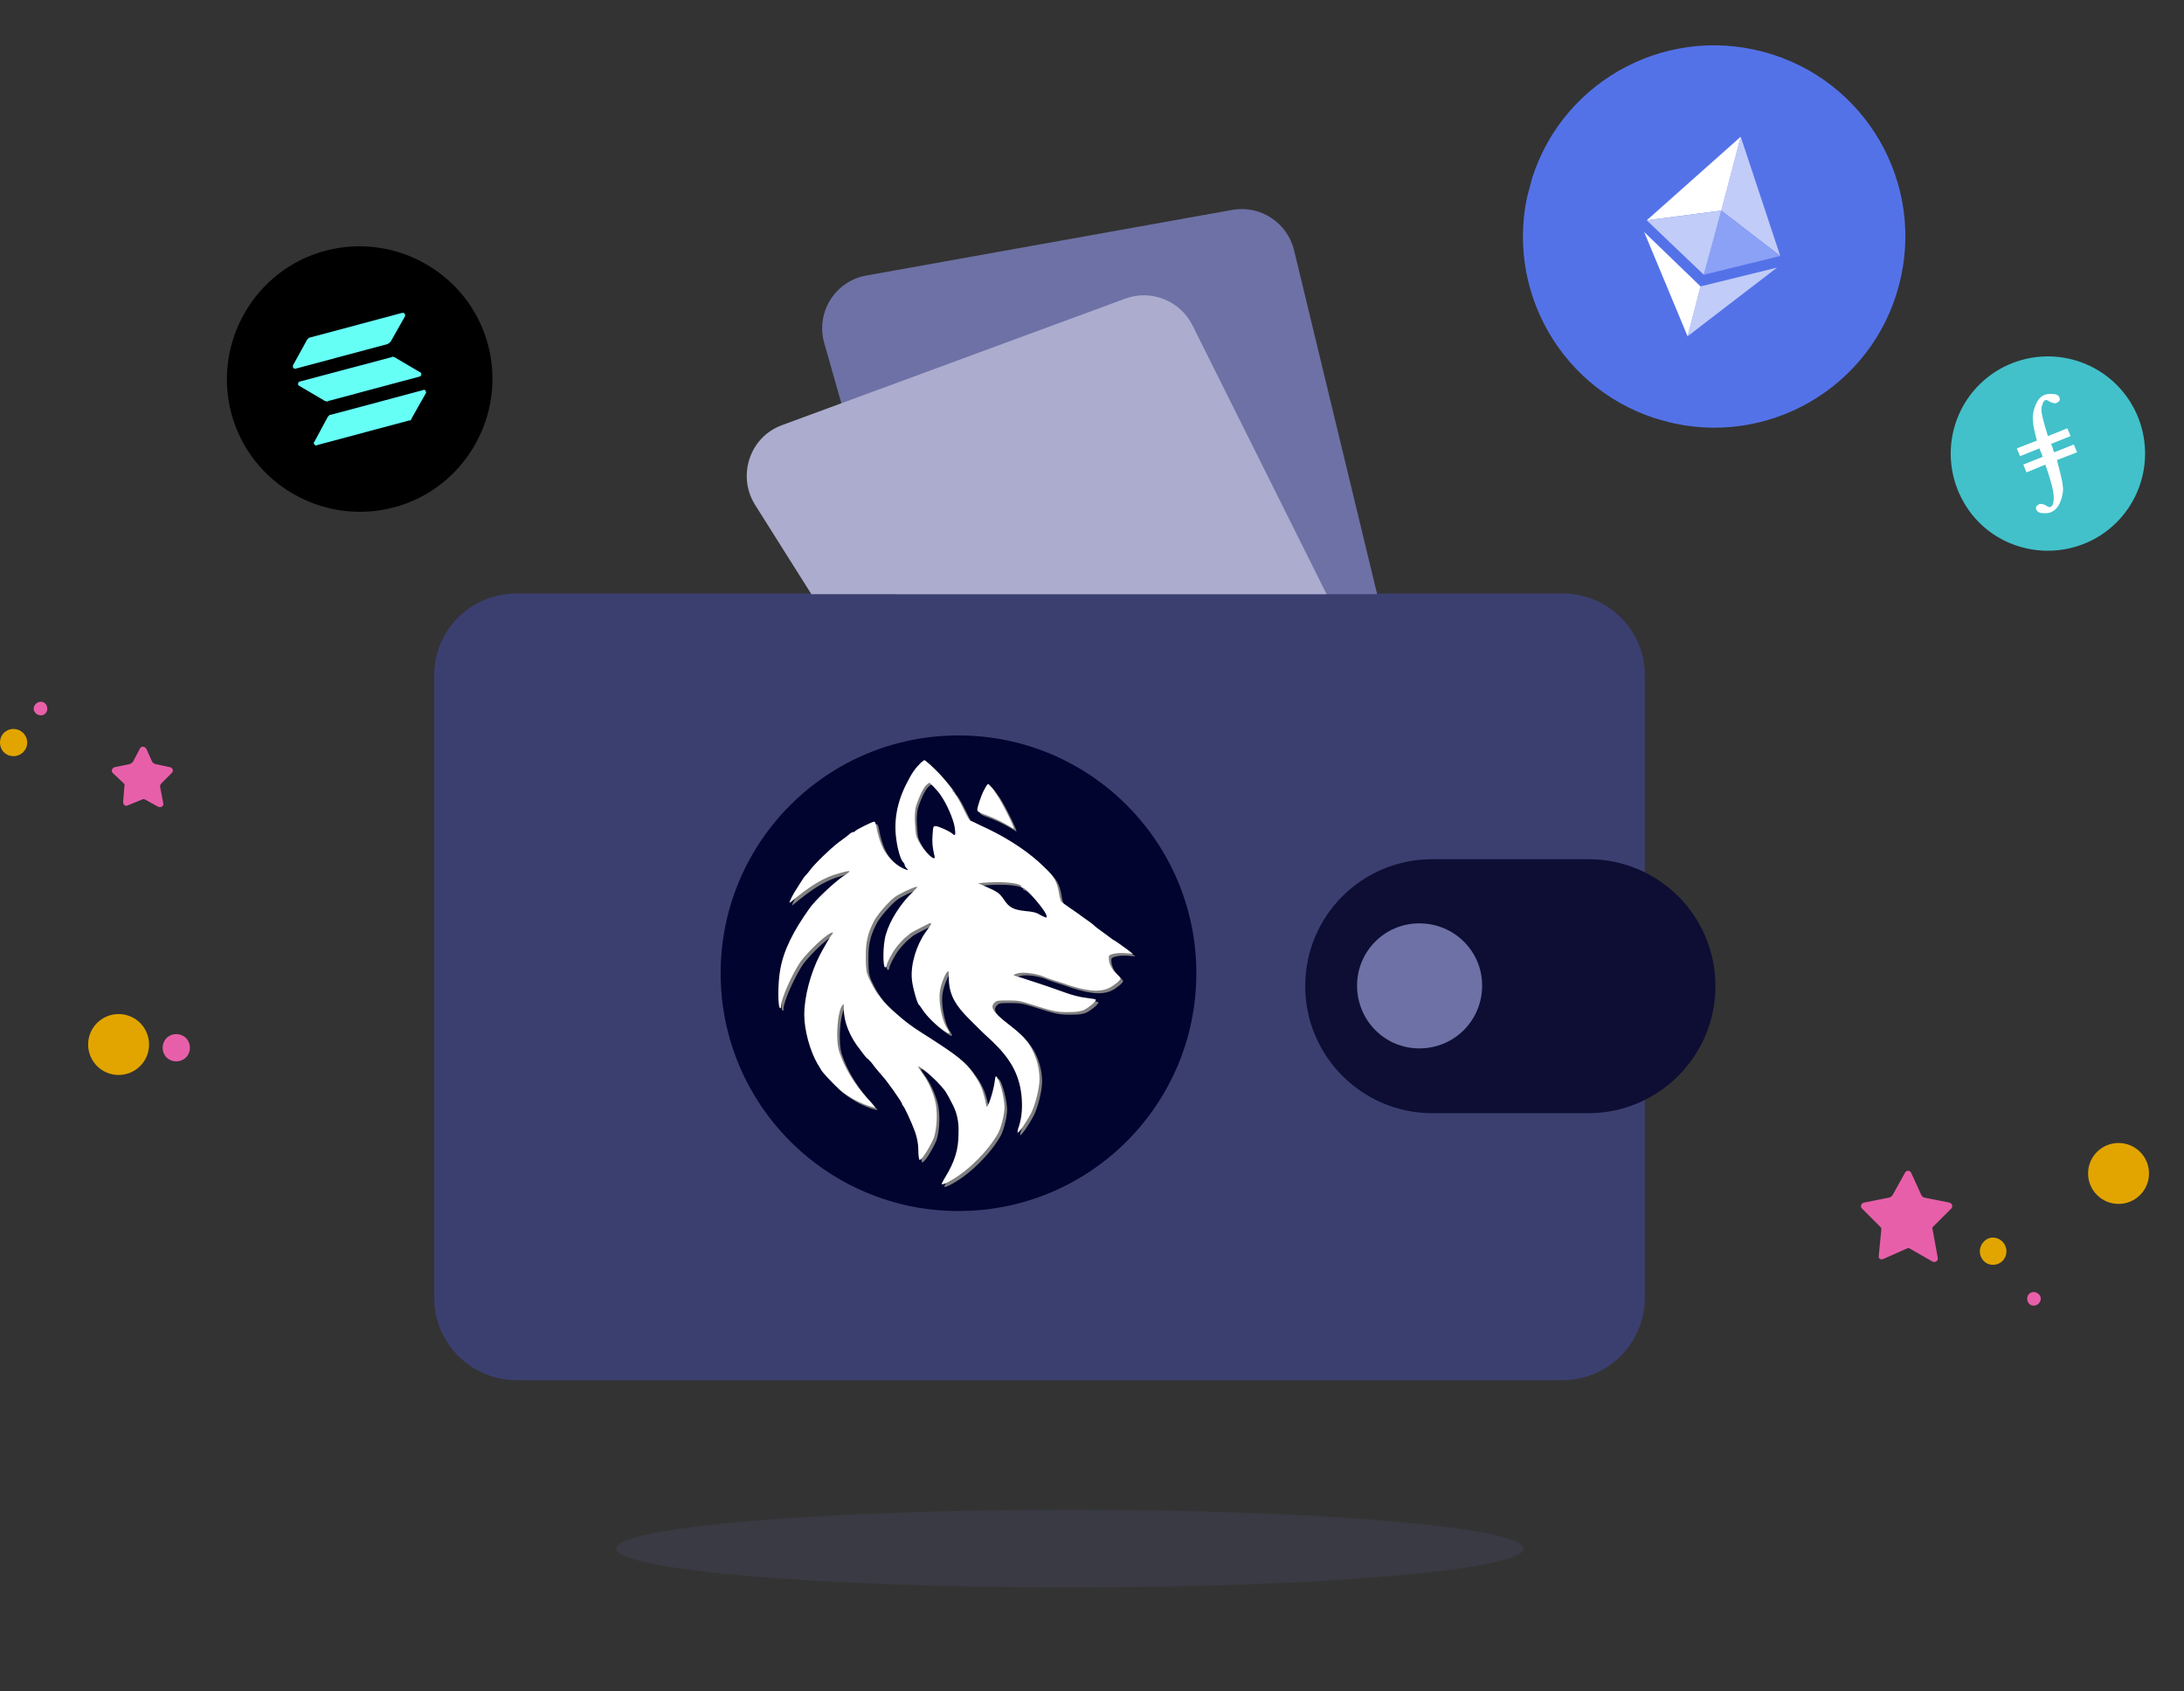 <?xml version="1.0" encoding="utf-8"?>
<!-- Generator: Adobe Illustrator 24.3.0, SVG Export Plug-In . SVG Version: 6.00 Build 0)  -->
<svg version="1.1" id="Layer_1" xmlns="http://www.w3.org/2000/svg" xmlns:xlink="http://www.w3.org/1999/xlink" x="0px" y="0px"
	 viewBox="0 0 337 261" style="enable-background:new 0 0 337 261;" xml:space="preserve">
<rect x="0" y="0" width="337" height="261" fill="#333333" stroke="none"/>
<style type="text/css">
	.st0{clip-path:url(#SVGID_2_);}
	.st1{fill:#A6ABE8;}
	.st2{fill:#F5F4FE;}
	.st3{clip-path:url(#SVGID_4_);}
	.st4{fill:#FFFFFF;}
	.st5{clip-path:url(#SVGID_6_);}
	.st6{fill:#E85FA9;}
	.st7{fill-rule:evenodd;clip-rule:evenodd;fill:#E2A500;}
	.st8{fill-rule:evenodd;clip-rule:evenodd;fill:#E85FA9;}
	.st9{clip-path:url(#SVGID_8_);}
	.st10{fill:#5472E8;}
	.st11{fill:#C1CCF8;}
	.st12{fill:#8BA1F6;}
	.st13{clip-path:url(#SVGID_10_);}
	.st14{fill:#66FFF6;}
	.st15{clip-path:url(#SVGID_12_);}
	.st16{fill:#42C1CA;}
	.st17{opacity:0.8;}
	.st18{opacity:0.3;fill-rule:evenodd;clip-rule:evenodd;fill:#4F5277;enable-background:new    ;}
	.st19{fill-rule:evenodd;clip-rule:evenodd;fill:#3B3F70;}
	.st20{fill:#0E0E34;}
	.st21{fill-rule:evenodd;clip-rule:evenodd;fill:#6D71A5;}
	.st22{fill:#6D71A5;}
	.st23{fill:#ACACCE;}
	.st24{fill:#00042E;}
	.st25{fill-rule:evenodd;clip-rule:evenodd;fill:#808080;}
	.st26{fill-rule:evenodd;clip-rule:evenodd;fill:#FFFFFF;}
</style>
<g>
	<defs>
		
			<rect id="SVGID_1_" x="235.1" y="9.1" transform="matrix(0.259 -0.966 0.966 0.259 159.322 280.3)" width="54.4" height="54.4"/>
	</defs>
	<clipPath id="SVGID_2_">
		<use xlink:href="#SVGID_1_"  style="overflow:visible;"/>
	</clipPath>
	<g id="Clip-Path" class="st0">
		<g>
			<path class="st1" d="M255.3,62.6c14.5,3.9,29.4-4.7,33.3-19.2c3.9-14.6-4.7-29.5-19.2-33.4c-14.6-3.8-29.5,4.8-33.4,19.3
				C232.2,43.8,240.8,58.7,255.3,62.6z"/>
			<path class="st2" d="M266.1,22.1l-2.8,10.5l8.4,6.5L266.1,22.1z"/>
			<path class="st2" d="M266.1,22.1L252.8,34l10.5-1.4L266.1,22.1z"/>
			<path class="st2" d="M260.4,43.4l-1.9,7.2l12.8-9.8L260.4,43.4z"/>
			<path class="st2" d="M258.5,50.6l1.9-7.2l-8.1-7.7L258.5,50.6z"/>
			<path class="st2" d="M260.9,41.8l10.8-2.7l-8.4-6.5L260.9,41.8z"/>
			<path class="st2" d="M252.8,34l8.1,7.8l2.4-9.2L252.8,34z"/>
		</g>
	</g>
</g>
<g>
	<defs>
		<rect id="SVGID_3_" x="302.1" y="56" width="28.2" height="28.3"/>
	</defs>
	<clipPath id="SVGID_4_">
		<use xlink:href="#SVGID_3_"  style="overflow:visible;"/>
	</clipPath>
	<g id="Clip-Path_1_" class="st3">
		<g>
			<path class="st1" d="M316.2,84.2c7.8,0,14.1-6.3,14.1-14.1S324,56,316.2,56c-7.8,0-14.1,6.3-14.1,14.1S308.4,84.2,316.2,84.2z"/>
			<path class="st2" d="M318.9,67.4c0.1-0.1,0.1-0.1,0.1-0.2c0.7-1.1,1-2.4,1-3.7c-0.9-0.5-1.8-0.9-2.9-1
				C317.5,64.2,318,65.8,318.9,67.4L318.9,67.4z M313.7,67.1h-0.1l-0.2-0.1l0.2-0.8c0.1,0,0.3,0,0.5,0.1c0.5-1.3,0.9-2.5,1.2-3.8
				c-1.3,0.1-2.6,0.6-3.7,1.5c-1,0.7-1.7,1.6-2.2,2.6c-0.6,1-0.8,2.2-0.9,3.3v0.2c0.9,0.5,1.8,0.8,2.7,0.9
				C312.1,69.8,313,68.5,313.7,67.1z M318.5,68.4c0.1,0.1,0.2,0.2,0.3,0.5c0.1,0.3,0,0.7-0.1,1.1l1,0.2l0.2-1c0.9,1.5,2,3,3.2,4.1
				c-0.2,0.5-0.4,0.7-0.7,1.2c-2-0.7-4.2-1-6.4-1l0.2-0.7l-0.6-0.2c-0.1,0-0.2,0-0.3-0.1c0-0.1,0-0.2,0-0.3l0.4-1.7
				c0.2,0,0.4,0.1,0.6,0.2c0.1,0,0.1,0,0.2,0.1s0.1,0.2,0.1,0.3c0.1,0.2,0,0.5-0.1,0.7l0.8,0.2l0.7-3h-0.1
				C318.1,68.8,318.3,68.6,318.5,68.4L318.5,68.4z M311.3,71.2c0.1,0,0.3,0,0.4,0c0.6,0.1,1.2,0.1,1.8,0c0,0,0,0,0.1,0l-0.1,0.5
				c-0.1,0.1-0.1,0.2-0.2,0.3c-0.1,0-0.1,0-0.1,0c-0.1,0-0.1,0-0.2,0c-0.2-0.1-0.4-0.1-0.6-0.1c-0.1,0.3-0.1,0.5-0.2,0.8l1.4,0.4
				c-0.1,0.2-0.1,0.3-0.1,0.6c-1.2,0.1-2.4,0.4-3.5,0.7c-0.3-0.4-0.5-0.5-0.7-1.1C310,72.7,310.6,71.9,311.3,71.2L311.3,71.2z
				 M314.5,73.3l0.6,0.1v0.1l-0.6,0.1V73.3z M313.4,71c0.1,0,0.1,0,0.2,0l0.7-3.2c0-0.1,0.1-0.3,0-0.4c0-0.1,0-0.1,0-0.1
				c-0.1-0.1-0.1-0.1-0.2-0.1c-0.1-0.1,0,0-0.2-0.1l0,0c-0.7,1.4-1.6,2.7-2.5,3.9c0.1,0,0.1,0,0.3,0C312.3,71.1,312.9,71.1,313.4,71
				z"/>
			<path class="st4" d="M315.1,66.5c0.1-0.5,0.2-0.9,0.3-1.4l0.9,0.2l-0.3,1.4l0.6,0.2c0.1-0.3,0.1-0.5,0.1-0.7l0.1-0.4l0.1-0.3
				l0.9,0.2c0,0.1,0,0.1,0,0.2c-0.1,0.4-0.2,0.8-0.3,1.2l1.1,0.2c-0.8-1.5-1.3-3.1-1.7-4.8c-0.2-0.1-0.4,0-0.6,0h-0.1
				c-0.3,0-0.4-0.1-0.7,0c-0.3,1.3-0.6,2.6-1.2,3.9L315.1,66.5z"/>
			<path class="st4" d="M316.3,67.7l-0.4,1.9c0.3,0.1,0.5,0.2,0.8,0.1c0.1,0,0.1,0,0.2-0.1c0.1-0.1,0.1-0.2,0.2-0.3
				c0.1-0.1,0.1-0.3,0.1-0.5l0.5,0.1c0,0,0,0.1,0,0c0.2-0.2,0.4-0.4,0.6-0.6c-0.3-0.1-0.6-0.2-0.9-0.3L316.3,67.7z M323.2,66.9
				c-0.7-1.4-1.6-2.5-3-3.4c0,1.4-0.4,2.5-1,3.7c-0.1,0.1-0.1,0.1-0.1,0.2c0.4,0.1,0.7,0.2,1.1,0.3l-0.3,1.2c1,1.5,2,3.1,3.3,4.2
				c0.4-0.9,0.6-1.8,0.6-2.9v-0.3C323.8,68.8,323.6,67.8,323.2,66.9L323.2,66.9z M308.5,70.2L308.5,70.2c0,1.2,0.2,2,0.7,2.9
				c0.7-0.6,1.3-1.3,1.8-2C310.1,71,309.3,70.7,308.5,70.2z M316,73.7l-0.4,1.4l-0.9-0.2l0.3-1.2h-0.6l-0.3,1l-0.9-0.2
				c0.1-0.2,0.1-0.4,0.1-0.6c-1.1,0.1-2.2,0.4-3.3,0.7c0.7,0.9,1.6,1.7,2.7,2.3c1,0.5,2.2,0.8,3.3,0.8h0.3c1.2,0,2.4-0.3,3.4-0.9
				c1-0.5,1.9-1.3,2.6-2.2C320.3,74,318.1,73.6,316,73.7L316,73.7z"/>
		</g>
	</g>
</g>
<g>
	<defs>
		<polygon id="SVGID_5_" points="36,49.4 67.3,41 75.7,72.3 44.4,80.7 		"/>
	</defs>
	<clipPath id="SVGID_6_">
		<use xlink:href="#SVGID_5_"  style="overflow:visible;"/>
	</clipPath>
	<g id="Clip-Path_2_" class="st5">
		<g>
			<path class="st1" d="M60.1,76.5c8.6-2.3,13.7-11.2,11.4-19.8C69.2,48,60.3,42.9,51.7,45.2C43,47.5,37.9,56.4,40.2,65.1
				C42.5,73.7,51.4,78.9,60.1,76.5z"/>
			<path class="st2" d="M63.9,62.6l-1.7,3.1c0,0.1,0,0.1-0.1,0.2c-0.1,0-0.1,0-0.2,0.1l-11.3,3c-0.1,0-0.1,0-0.1,0
				c-0.1,0-0.1,0-0.2-0.1c0-0.1,0-0.1,0-0.2c0,0,0,0,0-0.1l1.7-3.1c0.1-0.1,0.1-0.1,0.2-0.2s0.1-0.1,0.2-0.1l11.2-3
				c0.1,0,0.1,0,0.2,0c0,0,0,0,0.1,0.1c0.1,0,0.1,0,0.1,0.1C64,62.5,64,62.5,63.9,62.6z M60.2,58.2c-0.1,0-0.1,0-0.2-0.1
				c-0.1,0-0.1,0-0.2,0.1l-11.3,3c0,0,0,0-0.1,0.1c-0.1,0-0.1,0-0.1,0.1s0,0.1,0.1,0.2c0,0,0,0,0.1,0.1l3,1.8
				c0.1,0.1,0.1,0.1,0.2,0.1c0.1,0,0.1,0,0.2,0l11.3-3c0.1-0.1,0.1-0.1,0.1-0.1c0.1-0.1,0.1-0.1,0.1-0.2c0,0,0,0,0-0.1
				c-0.1-0.1-0.1-0.1-0.1-0.1L60.2,58.2z M48,59.5l11.3-3c0.1,0,0.1,0,0.2-0.1c0.1-0.1,0.1-0.1,0.1-0.2l1.7-3.1
				c0.1-0.1,0.1-0.1,0.1-0.2c0,0,0,0-0.1-0.1c0-0.1,0-0.1-0.1-0.1s-0.1,0-0.2,0l-11.2,3c-0.1,0-0.1,0-0.2,0.1
				c-0.1,0.1-0.1,0.1-0.2,0.2l-1.7,3.1c0,0.1,0,0.1,0,0.2c0,0,0,0,0,0.1c0.1,0.1,0.1,0.1,0.2,0.1C48,59.5,48,59.5,48,59.5z"/>
		</g>
	</g>
</g>
<path class="st6" d="M294,180.9l-2,3.6c-0.1,0.1-0.2,0.2-0.4,0.3l-4,0.8c-0.4,0.1-0.6,0.6-0.3,0.9l2.8,2.8c0.1,0.1,0.2,0.2,0.2,0.4
	l-0.4,4.1c-0.1,0.4,0.3,0.7,0.7,0.5l3.6-1.6c0.2-0.1,0.4-0.1,0.5,0l3.5,2c0.4,0.2,0.9-0.1,0.8-0.6l-0.8-4.4c-0.1-0.2,0-0.3,0.1-0.4
	l2.8-2.8c0.3-0.3,0.1-0.8-0.3-0.9l-4-0.8c-0.1-0.1-0.2-0.2-0.3-0.3l-1.6-3.5C294.7,180.6,294.2,180.6,294,180.9L294,180.9z"/>
<path class="st6" d="M21.6,115.5l-1.1,2.1c-0.1,0.1-0.3,0.2-0.4,0.3l-2.4,0.5c-0.4,0.1-0.6,0.6-0.3,0.9l1.7,1.6
	c0.1,0.1,0.2,0.3,0.1,0.4l-0.2,2.5c0,0.4,0.4,0.7,0.7,0.5l2.2-0.9c0.1-0.1,0.3-0.1,0.5,0l2,1.1c0.4,0.2,0.9-0.1,0.8-0.5l-0.5-2.6
	c0-0.2,0.1-0.4,0.2-0.5l1.6-1.6c0.3-0.3,0.2-0.8-0.3-0.9l-2.3-0.5c-0.2-0.1-0.3-0.2-0.4-0.3l-0.9-2
	C22.4,115.2,21.8,115.1,21.6,115.5z"/>
<path class="st7" d="M2.1,116.7c-1.2,0-2.1-0.9-2.1-2.1s0.9-2.1,2.1-2.1c1.1,0,2.1,0.9,2.1,2.1S3.2,116.7,2.1,116.7z"/>
<path class="st8" d="M6.3,110.4c-0.6,0-1.1-0.5-1.1-1c0-0.6,0.5-1.1,1.1-1.1s1,0.5,1,1.1C7.3,109.9,6.9,110.4,6.3,110.4z"/>
<path class="st7" d="M18.3,165.9c-2.6,0-4.7-2.1-4.7-4.7c0-2.6,2.1-4.7,4.7-4.7s4.7,2.1,4.7,4.7C23,163.8,20.9,165.9,18.3,165.9z"/>
<path class="st8" d="M27.2,163.8c-1.2,0-2.1-0.9-2.1-2.1c0-1.2,0.9-2.1,2.1-2.1s2.1,0.9,2.1,2.1C29.3,162.9,28.4,163.8,27.2,163.8z"
	/>
<path class="st7" d="M307.5,195.2c-1.1,0-2-0.9-2-2.1c0-1.1,0.9-2.1,2-2.1c1.2,0,2.1,1,2.1,2.1C309.6,194.3,308.7,195.2,307.5,195.2
	z"/>
<path class="st7" d="M326.9,185.8c-2.6,0-4.7-2.1-4.7-4.7c0-2.6,2.1-4.7,4.7-4.7s4.7,2.1,4.7,4.7
	C331.6,183.7,329.5,185.8,326.9,185.8z"/>
<path class="st8" d="M313.8,201.5c-0.6,0-1-0.5-1-1.1c0-0.5,0.4-1,1-1s1.1,0.5,1.1,1C314.9,201,314.4,201.5,313.8,201.5z"/>
<g>
	<defs>
		<rect id="SVGID_7_" x="235" y="7" transform="matrix(0.259 -0.966 0.966 0.259 160.788 282.541)" width="59" height="59"/>
	</defs>
	<clipPath id="SVGID_8_">
		<use xlink:href="#SVGID_7_"  style="overflow:visible;"/>
	</clipPath>
	<g id="Clip-Path_3_" class="st9">
		<g>
			<path class="st10" d="M256.9,65c15.7,4.2,31.9-5.1,36.1-20.9c4.2-15.7-5.1-31.9-20.9-36.1c-15.7-4.2-31.9,5.1-36.1,20.9
				C231.8,44.6,241.1,60.8,256.9,65z"/>
			<path class="st11" d="M268.6,21.1l-3,11.4l9.1,7L268.6,21.1z"/>
			<path class="st4" d="M268.6,21.1L254.1,34l11.5-1.5L268.6,21.1z"/>
			<path class="st11" d="M262.4,44.2l-2,7.7l13.8-10.6L262.4,44.2z"/>
			<path class="st4" d="M260.4,51.9l2-7.7l-8.7-8.4L260.4,51.9z"/>
			<path class="st12" d="M262.9,42.4l11.8-2.9l-9.1-7L262.9,42.4z"/>
			<path class="st11" d="M254.1,34l8.8,8.4l2.7-9.9L254.1,34z"/>
		</g>
	</g>
</g>
<g>
	<defs>
		<polygon id="SVGID_9_" points="30.4,44 70,33.4 80.6,73 41,83.6 		"/>
	</defs>
	<clipPath id="SVGID_10_">
		<use xlink:href="#SVGID_9_"  style="overflow:visible;"/>
	</clipPath>
	<g id="Clip-Path_4_" class="st13">
		<g>
			<path d="M60.8,78.3c10.9-2.9,17.4-14.2,14.5-25.1c-2.9-10.9-14.2-17.4-25.1-14.5S32.8,52.9,35.7,63.8S49.9,81.2,60.8,78.3z"/>
			<path class="st14" d="M65.7,60.7l-2.2,3.9c0,0.1,0,0.1-0.1,0.2c-0.1,0.1-0.2,0.1-0.3,0.1l-14.2,3.8c-0.1,0.1-0.1,0.1-0.2,0
				c-0.1,0-0.1,0-0.2-0.1c0-0.1,0-0.1-0.1-0.2c0-0.1,0-0.1,0.1-0.2l2.1-3.9c0.1-0.1,0.1-0.1,0.2-0.2C50.9,64,51,64,51.1,64l14.2-3.8
				c0.1-0.1,0.1-0.1,0.2,0c0.1,0,0.1,0,0.2,0.1c0,0.1,0,0.1,0,0.2C65.8,60.6,65.8,60.6,65.7,60.7z M61,55.2
				c-0.1-0.1-0.2-0.1-0.3-0.1c-0.1-0.1-0.1-0.1-0.2,0l-14.3,3.8c-0.1,0-0.1,0-0.1,0.1C46,59.1,46,59.1,46,59.2c0,0.1,0,0.1,0,0.2
				c0.1,0.1,0.1,0.1,0.1,0.1l3.9,2.3c0.1,0.1,0.2,0.1,0.3,0.1c0.1,0.1,0.2,0.1,0.3,0l14.2-3.8c0.1,0,0.1,0,0.1-0.1
				c0.1-0.1,0.1-0.1,0.1-0.2c0-0.1,0-0.1,0-0.2c-0.1-0.1-0.1-0.1-0.1-0.1L61,55.2z M45.6,56.9l14.2-3.8c0.1-0.1,0.2-0.1,0.3-0.2
				c0.1-0.1,0.1-0.1,0.2-0.2l2.2-3.9c0-0.1,0-0.1,0-0.2c0-0.1,0-0.1-0.1-0.2c0-0.1,0-0.1-0.1-0.1s-0.2,0-0.3,0l-14.2,3.8
				c-0.1,0-0.1,0-0.2,0.1c-0.1,0.1-0.1,0.1-0.2,0.2l-2.2,4c0,0.1,0,0.1,0,0.2s0,0.1,0.1,0.2c0,0,0,0,0.1,0.1
				C45.5,56.9,45.5,56.9,45.6,56.9z"/>
		</g>
	</g>
</g>
<g>
	<defs>
		<rect id="SVGID_11_" x="301" y="55" transform="matrix(0.866 -0.5 0.5 0.866 7.337 167.382)" width="30" height="30"/>
	</defs>
	<clipPath id="SVGID_12_">
		<use xlink:href="#SVGID_11_"  style="overflow:visible;"/>
	</clipPath>
	<g id="Clip-Path_5_" class="st15">
		<g>
			<path class="st16" d="M323.5,83c7.2-4.2,9.6-13.3,5.5-20.5c-4.2-7.2-13.3-9.6-20.5-5.5c-7.2,4.2-9.6,13.3-5.5,20.5
				S316.3,87.1,323.5,83z"/>
			<path class="st4" d="M314.3,68c-0.3-1.2-0.6-2.3-0.6-3.1c-0.1-0.4,0-1.4,0.3-2.1c0.4-1.3,1.2-2.1,2.6-2V61v-0.2
				c0.7,0,1.1,0.2,1.2,0.6c0.1,0.2,0,0.6-0.2,0.6c-0.2,0.2-0.4,0.3-0.7,0.2c-0.2,0-0.4-0.1-0.6-0.2c-0.4-0.3-0.6-0.3-0.8-0.2
				c-0.2,0.2-0.3,0.4-0.3,0.5l-0.1,0.3c-0.1,0.2-0.1,0.4-0.1,0.6c0,0.7,0.3,1.8,1,4.1l3-1.2l0.5,1.2l-3,1.2l0.3,0.8v0.2
				c0.1,0.1,0.1,0.2,0.2,0.3l3-1.2l0.5,1.2l-3.1,1.2c0.4,1.6,0.9,3.4,0.9,4.1c0.1,0.4,0,1.4-0.3,2.1c-0.4,1.3-1.3,2.1-2.6,2
				c-0.7,0-1.1-0.2-1.2-0.6c-0.1-0.2,0-0.6,0.2-0.6c0.2-0.2,0.4-0.3,0.7-0.2c0.2,0,0.4,0.1,0.6,0.2c0.4,0.3,0.6,0.3,0.8,0.2
				c0.2-0.2,0.3-0.4,0.3-0.5c0.3-1,0-2.6-1.2-6l-2.9,1.2l-0.5-1.2l3-1.2l-0.3-0.8c-0.1-0.1-0.1-0.3-0.2-0.5l-3,1.2l-0.5-1.2
				L314.3,68z"/>
		</g>
	</g>
</g>
<g class="st17">
	<path class="st18" d="M165.1,245c-38.8,0-70-2.7-70-6s31.2-6,70-6c38.7,0,70,2.7,70,6S203.8,245,165.1,245z"/>
</g>
<path class="st19" d="M79.7,91.6h161.4c7,0,12.7,5.6,12.7,12.6v96.1c0,7-5.7,12.7-12.7,12.7H79.7c-7,0-12.7-5.7-12.7-12.7v-96.1
	C67,97.2,72.7,91.6,79.7,91.6z"/>
<path class="st20" d="M201.4,152.2c0-10.9,8.8-19.6,19.6-19.6h24.1c10.8,0,19.6,8.7,19.6,19.6c0,10.8-8.8,19.6-19.6,19.6H221
	C210.2,171.8,201.4,163,201.4,152.2z"/>
<path class="st21" d="M219,161.8c-5.3,0-9.6-4.3-9.6-9.7c0-5.3,4.3-9.6,9.6-9.6c5.4,0,9.7,4.3,9.7,9.6
	C228.7,157.5,224.4,161.8,219,161.8z"/>
<path class="st22" d="M190.1,32.4l-56.3,10.1c-4.9,0.8-8,5.7-6.6,10.5l11,38.7h74.3l-12.8-53C198.7,34.4,194.5,31.6,190.1,32.4z"/>
<path class="st23" d="M116.5,77.9l8.7,13.8h79.5L184,50.2c-1.9-3.8-6.4-5.6-10.4-4.1l-52.9,19.5C115.7,67.4,113.7,73.4,116.5,77.9z"
	/>
<g id="Layer_1_1_">
</g>
<g>
	<circle class="st24" cx="147.9" cy="150.2" r="36.7"/>
	<g>
		<path class="st25" d="M142.5,118.1c-0.9,0.9-1.4,1.6-2.2,3.2c-1.5,2.9-2,5.8-1.6,8.6c0.2,1.6,0.7,3.3,1.1,3.6
			c0.1,0.1,0.2,0.3,0.2,0.4s0.1,0.3,0.3,0.5c0.3,0.3,0.3,0.3-0.1,0.2c-0.9-0.3-2.2-1.2-3-2.4c-0.7-0.9-1.3-2.6-1.6-4.4
			c-0.1-0.4-0.2-0.6-0.3-0.6c-0.3,0-2.9,1.3-3,1.5c0,0.1-0.1,0.1-0.2,0.1c-0.1,0-0.4,0.1-0.6,0.3c-0.2,0.2-1,0.8-1.7,1.3
			c-1.3,1-3.7,3.3-4.5,4.4c-0.2,0.3-0.5,0.6-0.6,0.7c-0.2,0.2-0.6,0.8-1.4,2.1c-0.5,0.7-1.1,2-1.1,2.1c0,0.1,0.5-0.3,1.2-0.9
			c2.4-1.9,4.2-3,6.4-3.6c2-0.6,2.2-0.5,0.6,0.5c-1.4,1-4.2,3.6-5.1,4.9c-2.5,3.5-4,6.5-4.5,9.4c-0.4,2.1-0.4,6,0,6
			c0.1,0,0.1-0.1,0.1-0.3c0-1.2,1.9-5.3,3.1-7c1.5-1.9,4.2-4.4,4.9-4.4c0.1,0,0,0.1-0.1,0.3c-0.3,0.3-1.2,1.9-1.9,3.2
			c-1.4,2.7-2.4,6.4-2.4,9.2c0,2.4,0.9,5.6,2,7.5c0.3,0.5,0.6,1,0.6,1c0,0.2,2.1,2.4,2.9,3.1c0.7,0.6,1.8,1.3,2.8,1.8
			c1,0.5,2.5,1,2.6,0.9c0,0-0.4-0.6-1.1-1.3c-2-2.2-3.6-4.8-4.4-7.3c-0.6-1.8-0.3-6.2,0.5-7.2c0.2-0.2,0.2-0.2,0.2,0.6
			c0,2,0.9,4.3,2.6,6.4c0.5,0.7,1,1.3,1.1,1.3c0.1,0,0.6,0.6,1.1,1.3c0.6,0.7,1.1,1.3,1.1,1.3c0.6,0.6,3.1,4.1,3.1,4.4
			c0,0.1,0.1,0.2,0.1,0.2c0.2,0.1,1.4,2.7,1.9,4.1c0.3,0.9,0.5,1.8,0.5,2.8c0,0.8,0.1,1.5,0.2,1.5c0.4,0,1.7-2.2,2.2-3.4
			c0.5-1.5,0.6-4.1,0.2-5.7c-0.4-1.5-1.1-3.1-2-4.3c-0.4-0.6-0.7-1-0.6-1c0.6,0,3.8,3,4.4,4.2c0.2,0.3,0.5,0.9,0.7,1.3
			c0.8,1.4,1.2,2.9,1.1,4.9c0,2.4-0.6,4.3-2,6.6c-0.2,0.3-0.4,0.7-0.5,0.9c-0.3,0.4,0.1,0.4,1.3-0.3c2.7-1.5,5.8-4.6,7.3-7.3
			c0.5-0.9,1-3,1-4c0-1.4-0.7-4.1-1.2-4.7c-0.2-0.2-0.2-0.1-0.3,0.6c-0.2,1.7-1.2,4.6-1.3,3.9c-0.4-2.2-0.9-3.5-2-5
			c-1.2-1.8-2.5-2.8-6.7-5.5c-2.7-1.7-3.7-2.4-5.7-4.2c-0.9-0.8-1.9-1.9-2-2.1c0-0.1-0.1-0.2-0.2-0.3c-0.4-0.4-1.2-1.9-1.6-2.8
			c-0.3-0.8-0.4-1.2-0.4-3.1c0-1.9,0.1-2.3,0.4-3.5c0.2-0.7,0.7-1.8,1-2.3c0.6-1,2.1-2.7,3-3.4c0.6-0.5,2.6-1.4,3.2-1.6
			c0.5-0.1,0.5-0.1-0.3,0.7c-2,1.9-3.6,4.5-4.2,6.6c-0.5,1.6-0.5,5.1-0.1,5.1c0.1,0,0.2-0.1,0.2-0.2c0-0.4,0.8-2,1.5-2.9
			c0.4-0.5,1.1-1.3,1.5-1.6c0.4-0.3,0.8-0.7,0.9-0.7c0.1-0.1,2.3-1.2,2.7-1.4c0.4-0.1,0.5-0.1-0.6,1.4c-1.4,2-2.3,4.9-2.1,7.2
			c0.1,1.2,0.8,3.7,1.1,4c0.1,0,0.3,0.4,0.6,0.8c0.6,0.9,1.8,2.1,2.9,2.9c1.2,0.9,1.5,0.9,0.9,0c-0.9-1.3-1.5-4.5-1.1-6.2
			c0.2-1,0.9-2.7,1.2-2.7c0.1,0,0.1,0.4,0.1,0.9c0,2.5,0.8,4.2,3.4,6.7c1,1,2.3,2.3,2.9,2.8c3.1,2.9,4.5,5.3,4.9,8.6
			c0.2,1.8,0.1,3.5-0.4,5c-0.2,0.5-0.2,0.9-0.2,0.9c0.3,0,1.4-1.7,2.1-3c0.7-1.4,1.3-3.9,1.3-5.3c0-1.8-0.6-3.8-1.6-5.3
			c-0.8-1.2-1.6-1.9-3.4-3.3c-2.2-1.7-2.7-2.5-1.9-3.2c0.3-0.3,0.6-0.3,2.1-0.3c1.6,0,1.9,0.1,3.8,0.7c3.2,1,3.6,1.1,5.4,1.1
			c1.4,0,1.8-0.1,2.4-0.3c0.8-0.4,1.9-1.3,1.9-1.6c0-0.1-0.7-0.2-1.5-0.3c-0.9-0.1-2.1-0.4-3.2-0.8c-3-1.1-6.2-2.1-7.1-2.4
			c-0.5-0.1-0.9-0.3-0.9-0.3c0-0.1,0.3-0.2,0.7-0.3c0.8-0.2,2.6,0,3.9,0.5c0.4,0.2,1.6,0.6,2.6,0.9c3.9,1.4,5.9,1.6,7.5,0.9
			c0.8-0.4,1.8-1.2,1.8-1.5c0-0.1-0.3-0.4-0.6-0.7c-0.8-0.7-1.3-1.8-1.2-2.7c0-0.3,1.2-0.6,2.5-0.5l1.2,0.1l-0.4-0.3
			c-0.2-0.2-0.8-0.6-1.2-0.9s-1.1-0.8-1.5-1c-1.3-1-2.8-2-2.9-2.2c-0.1-0.1-0.6-0.5-1.2-0.9c-0.6-0.4-1.1-0.8-1.1-0.8
			c0,0-0.6-0.4-1.3-0.9c-0.7-0.4-1.3-0.9-1.4-1c-0.1-0.1-0.3-0.7-0.4-1.4c-0.3-1.7-0.7-2.5-2.3-4c-2.1-2.1-5.2-4.2-8.5-5.8
			c-1.1-0.5-2.1-1-2.3-1.1c-0.2-0.1-0.4-0.2-0.5-0.2c-0.2,0-0.5-0.6-1-1.6c-0.7-1.5-1.5-2.8-1.7-2.9c-0.1,0-0.1-0.1-0.1-0.2
			c0-0.1-0.5-0.8-1.8-2.3c-0.9-1-2.4-2.4-2.6-2.4C143.2,117.5,142.8,117.7,142.5,118.1 M143.1,121.6c-0.5,0.6-1.2,2.2-1.5,3.3
			c-0.1,0.5-0.2,1.6-0.1,2.6c0.1,1.5,0.1,1.8,0.6,2.7c0.8,1.6,2.7,3.3,2.4,2.2c-0.3-1.2-0.4-2.1-0.3-3.3c0.1-1.3,0.1-1.3,0.5-1.3
			c0.4,0,2.2,0.8,2.6,1.2c0.4,0.4,0.5,0.1,0.3-1.1c-0.2-1.2-1.2-3.5-2.1-4.8c-0.4-0.7-1.7-2-1.8-2
			C143.5,121.2,143.3,121.4,143.1,121.6 M152.2,122.4c-0.5,1-1,2.6-1,3c0,0.2,0.2,0.3,0.6,0.5c1.4,0.5,2.8,1.1,3.8,1.7
			c0.6,0.3,1.1,0.7,1.2,0.7c0.4,0.2-2.2-4.9-2.7-5.4c-0.1-0.1-0.2-0.3-0.2-0.3c0-0.1-0.9-1.2-1-1.2
			C152.7,121.4,152.4,121.8,152.2,122.4 M152.6,136.6l-1.4,0.1l0.7,0.3c2.3,1,2.6,1.2,3.2,2.1c0.9,1.4,1.6,1.7,3.4,1.9
			c1.1,0.1,1.7,0.2,2.3,0.6c1,0.5,1,0.5,1,0.2c0-0.7-3.1-4.4-3.7-4.4c-0.1,0-0.2-0.1-0.2-0.1C158.1,136.7,155.1,136.4,152.6,136.6"
			/>
		<path class="st26" d="M142.1,117.7c-0.9,0.9-1.4,1.6-2.2,3.2c-1.5,2.9-2,5.8-1.6,8.6c0.2,1.6,0.7,3.3,1.1,3.6
			c0.1,0.1,0.2,0.3,0.2,0.4s0.1,0.3,0.3,0.5c0.3,0.3,0.3,0.3-0.1,0.2c-0.9-0.3-2.2-1.2-3-2.4c-0.7-0.9-1.3-2.6-1.6-4.4
			c-0.1-0.4-0.2-0.6-0.3-0.6c-0.3,0-2.9,1.3-3,1.5c0,0.1-0.1,0.1-0.2,0.1c-0.1,0-0.4,0.1-0.6,0.3c-0.2,0.2-1,0.8-1.7,1.3
			c-1.3,1-3.7,3.3-4.5,4.4c-0.2,0.3-0.5,0.6-0.6,0.7c-0.2,0.2-0.6,0.8-1.4,2.1c-0.5,0.7-1.1,2-1.1,2.1c0,0.1,0.5-0.3,1.2-0.9
			c2.4-1.9,4.2-3,6.4-3.6c2-0.6,2.2-0.5,0.6,0.5c-1.4,1-4.2,3.6-5.1,4.9c-2.5,3.5-4,6.5-4.5,9.4c-0.4,2.1-0.4,6,0,6
			c0.1,0,0.1-0.1,0.1-0.3c0-1.2,1.9-5.3,3.1-7c1.5-1.9,4.2-4.4,4.9-4.4c0.1,0,0,0.1-0.1,0.3c-0.3,0.3-1.2,1.9-1.9,3.2
			c-1.4,2.7-2.4,6.4-2.4,9.2c0,2.4,0.9,5.6,2,7.5c0.3,0.5,0.6,1,0.6,1c0,0.2,2.1,2.4,2.9,3.1c0.7,0.6,1.8,1.3,2.8,1.8
			c1,0.5,2.5,1,2.6,0.9c0,0-0.4-0.6-1.1-1.3c-2-2.2-3.6-4.8-4.4-7.3c-0.6-1.8-0.3-6.2,0.5-7.2c0.2-0.2,0.2-0.2,0.2,0.6
			c0,2,0.9,4.3,2.6,6.4c0.5,0.7,1,1.3,1.1,1.3s0.6,0.6,1.1,1.3c0.6,0.7,1.1,1.3,1.1,1.3c0.6,0.6,3.1,4.1,3.1,4.4
			c0,0.1,0.1,0.2,0.1,0.2c0.2,0.1,1.4,2.7,1.9,4.1c0.3,0.9,0.5,1.8,0.5,2.8c0,0.8,0.1,1.5,0.2,1.5c0.4,0,1.7-2.2,2.2-3.4
			c0.5-1.5,0.6-4.1,0.2-5.7c-0.4-1.5-1.1-3.1-2-4.3c-0.4-0.6-0.7-1-0.6-1c0.6,0,3.8,3,4.4,4.2c0.2,0.3,0.5,0.9,0.7,1.3
			c0.8,1.4,1.2,2.9,1.1,4.9c0,2.4-0.6,4.3-2,6.6c-0.2,0.3-0.4,0.7-0.5,0.9c-0.3,0.4,0.1,0.4,1.3-0.3c2.7-1.5,5.8-4.6,7.3-7.3
			c0.5-0.9,1-3,1-4c0-1.4-0.7-4.1-1.2-4.7c-0.2-0.2-0.2-0.1-0.3,0.6c-0.2,1.7-1.2,4.6-1.3,3.9c-0.4-2.2-0.9-3.5-2-5
			c-1.2-1.8-2.5-2.8-6.7-5.5c-2.7-1.7-3.7-2.4-5.7-4.2c-0.9-0.8-1.9-1.9-2-2.1c0-0.1-0.1-0.2-0.2-0.3c-0.4-0.4-1.2-1.9-1.6-2.8
			c-0.3-0.8-0.4-1.2-0.4-3.1c0-1.9,0.1-2.3,0.4-3.5c0.2-0.7,0.7-1.8,1-2.3c0.6-1,2.1-2.7,3-3.4c0.6-0.5,2.6-1.4,3.2-1.6
			c0.5-0.1,0.5-0.1-0.3,0.7c-2,1.9-3.6,4.5-4.2,6.6c-0.5,1.6-0.5,5.1-0.1,5.1c0.1,0,0.2-0.1,0.2-0.2c0-0.4,0.8-2,1.5-2.9
			c0.4-0.5,1.1-1.3,1.5-1.6c0.4-0.3,0.8-0.7,0.9-0.7c0.1-0.1,2.3-1.2,2.7-1.4c0.4-0.1,0.5-0.1-0.6,1.4c-1.4,2-2.3,4.9-2.1,7.2
			c0.1,1.2,0.8,3.7,1.1,4c0.1,0,0.3,0.4,0.6,0.8c0.6,0.9,1.8,2.1,2.9,2.9c1.2,0.9,1.5,0.9,0.9,0c-0.9-1.3-1.5-4.5-1.1-6.2
			c0.2-1,0.9-2.7,1.2-2.7c0.1,0,0.1,0.4,0.1,0.9c0,2.5,0.8,4.2,3.4,6.7c1,1,2.3,2.3,2.9,2.8c3.1,2.9,4.5,5.3,4.9,8.6
			c0.2,1.8,0.1,3.5-0.4,5c-0.2,0.5-0.2,0.9-0.2,0.9c0.3,0,1.4-1.7,2.1-3c0.7-1.4,1.3-3.9,1.3-5.3c0-1.8-0.6-3.8-1.6-5.3
			c-0.8-1.2-1.6-1.9-3.4-3.3c-2.2-1.7-2.7-2.5-1.9-3.2c0.3-0.3,0.6-0.3,2.1-0.3c1.6,0,1.9,0.1,3.8,0.7c3.2,1,3.6,1.1,5.4,1.1
			c1.4,0,1.8-0.1,2.4-0.3c0.8-0.4,1.9-1.3,1.9-1.6c0-0.1-0.7-0.2-1.5-0.3c-0.9-0.1-2.1-0.4-3.2-0.8c-3-1.1-6.2-2.1-7.1-2.4
			c-0.5-0.1-0.9-0.3-0.9-0.3c0-0.1,0.3-0.2,0.7-0.3c0.8-0.2,2.6,0,3.9,0.5c0.4,0.2,1.6,0.6,2.6,0.9c3.9,1.4,5.9,1.6,7.5,0.9
			c0.8-0.4,1.8-1.2,1.8-1.5c0-0.1-0.3-0.4-0.6-0.7c-0.8-0.7-1.3-1.8-1.2-2.7c0-0.3,1.2-0.6,2.5-0.5l1.2,0.1l-0.4-0.3
			c-0.2-0.2-0.8-0.6-1.2-0.9s-1.1-0.8-1.5-1c-1.3-1-2.8-2-2.9-2.2c-0.1-0.1-0.6-0.5-1.2-0.9c-0.6-0.4-1.1-0.8-1.1-0.8
			c0,0-0.6-0.4-1.3-0.9s-1.3-0.9-1.4-1c-0.1-0.1-0.3-0.7-0.4-1.4c-0.3-1.7-0.7-2.5-2.3-4c-2.1-2.1-5.2-4.2-8.5-5.8
			c-1.1-0.5-2.1-1-2.3-1.1c-0.2-0.1-0.4-0.2-0.5-0.2c-0.2,0-0.5-0.6-1-1.6c-0.7-1.5-1.5-2.8-1.7-2.9c-0.1,0-0.1-0.1-0.1-0.2
			c0-0.1-0.5-0.8-1.8-2.3c-0.9-1-2.4-2.4-2.6-2.4C142.9,117.1,142.5,117.4,142.1,117.7 M142.8,121.3c-0.5,0.6-1.2,2.2-1.5,3.3
			c-0.1,0.5-0.2,1.6-0.1,2.6c0.1,1.5,0.1,1.8,0.6,2.7c0.8,1.6,2.7,3.3,2.4,2.2c-0.3-1.2-0.4-2.1-0.3-3.3c0.1-1.3,0.1-1.3,0.5-1.3
			c0.4,0,2.2,0.8,2.6,1.2c0.4,0.4,0.5,0.1,0.3-1.1c-0.2-1.2-1.2-3.5-2.1-4.8c-0.4-0.7-1.7-2-1.8-2
			C143.2,120.9,143,121.1,142.8,121.3 M151.8,122c-0.5,1-1,2.6-1,3c0,0.2,0.2,0.3,0.6,0.5c1.4,0.5,2.8,1.1,3.8,1.7
			c0.6,0.3,1.1,0.7,1.2,0.7c0.4,0.2-2.2-4.9-2.7-5.4c-0.1-0.1-0.2-0.3-0.2-0.3c0-0.1-0.9-1.2-1-1.2C152.3,121,152.1,121.5,151.8,122
			 M152.3,136.2l-1.4,0.1l0.7,0.3c2.3,1,2.6,1.2,3.2,2.1c0.9,1.4,1.6,1.7,3.4,1.9c1.1,0.1,1.7,0.2,2.3,0.6c1,0.5,1,0.5,1,0.2
			c0-0.7-3.1-4.4-3.7-4.4c-0.1,0-0.2-0.1-0.2-0.1C157.8,136.3,154.8,136,152.3,136.2"/>
	</g>
</g>
</svg>
